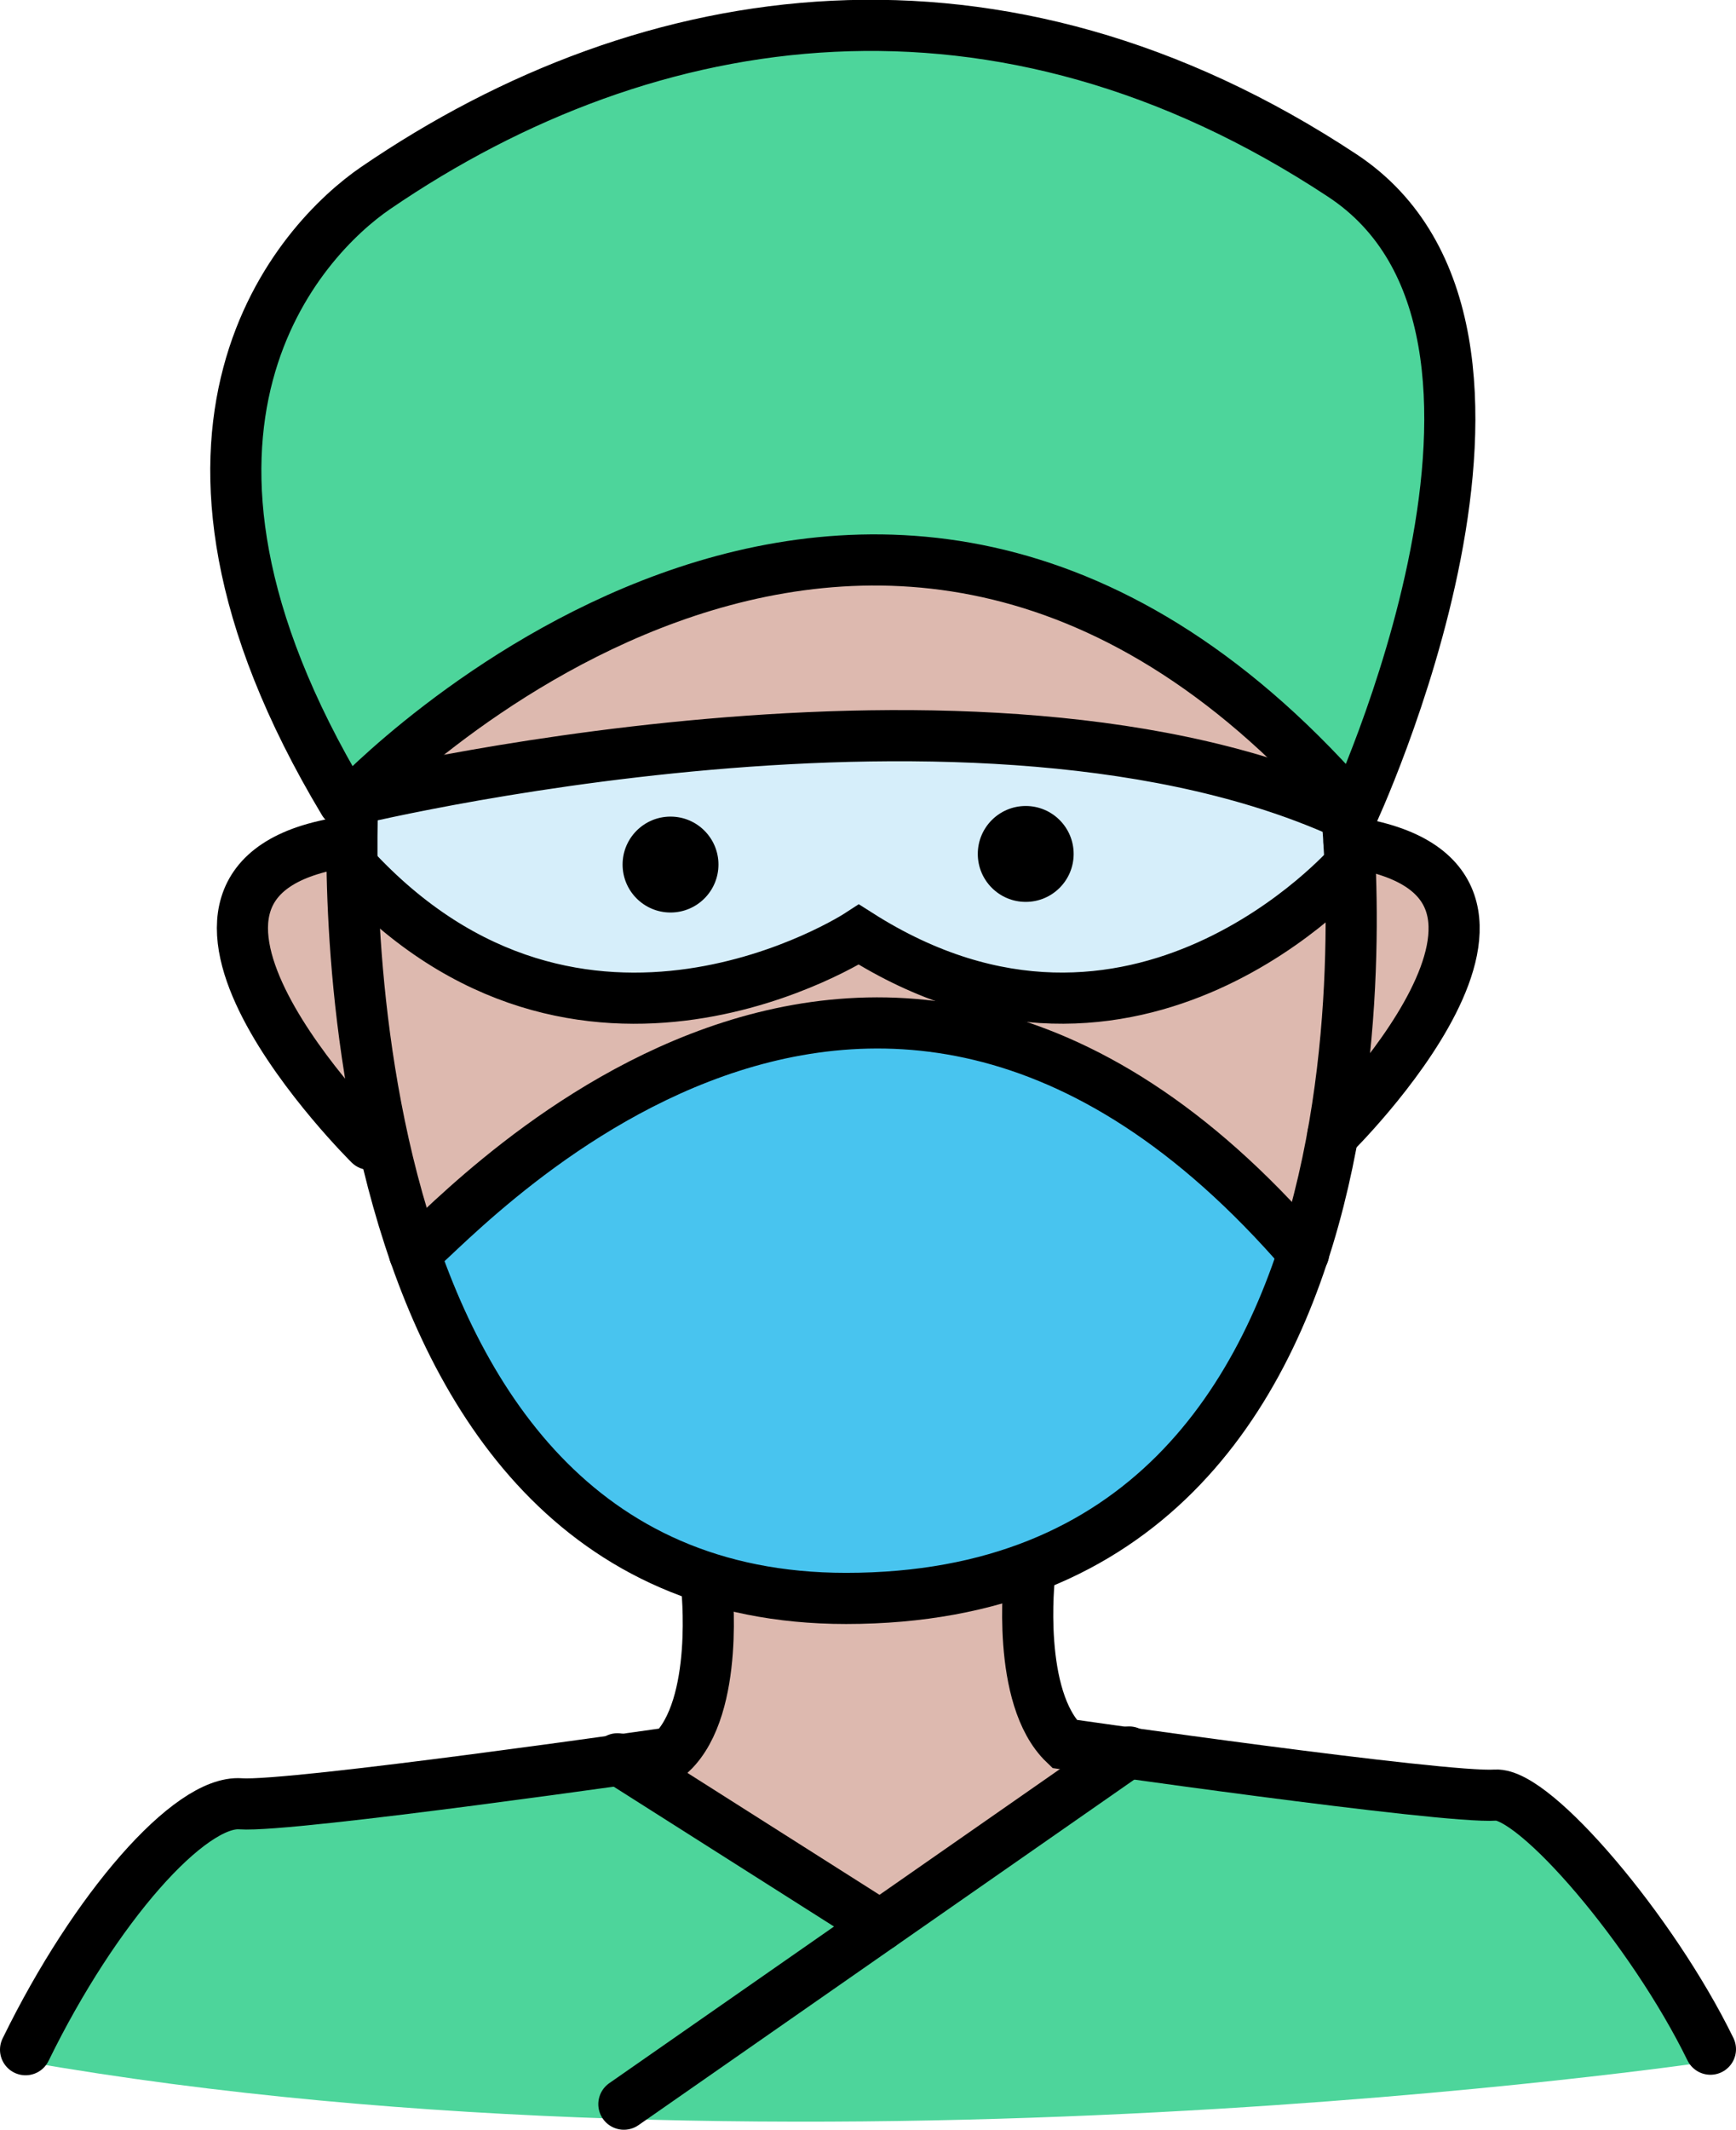 <svg xmlns="http://www.w3.org/2000/svg" width="135.82" height="166.55" viewBox="0 0 135.82 166.55">
  <defs>
    <style>
      .cls-1 {
        fill: #ddb9af;
      }

      .cls-2 {
        fill: #48c4ef;
      }

      .cls-3 {
        fill: #d6eefa;
      }

      .cls-4 {
        fill: #4dd59b;
      }

      .cls-5, .cls-6 {
        fill: none;
        stroke: #000;
        stroke-linecap: round;
        stroke-width: 4px;
      }

      .cls-5 {
        stroke-linejoin: round;
      }

      .cls-6 {
        stroke-miterlimit: 10;
      }
    </style>
  </defs>
  <title>frontLineWorker</title>
  <g id="Layer_2" data-name="Layer 2">
    <g id="frontLineWorker">
      <g id="worker">
        <g id="colour">
          <path class="cls-1" d="M105.71,63.86s19.39,2.63.62,22.7c0,0-4.37,26.59-24.28,35.45,0,0-4.21,6.89-.82,10.73a27,27,0,0,1,4.91,9.41l-17.56,9.32L50.14,139.33s7.93-8.52,5.14-15.31A45.34,45.34,0,0,1,30.93,93.13S7.52,63.64,27.53,66.78c0,0,5.92-21.39,36-23.24S105.71,63.86,105.71,63.86Z"/>
          <path class="cls-2" d="M31.9,98S43.76,87.35,51.08,84.42s24.39-14.07,49.84,12.36c0,0-3.94,29-33.13,28.23S31.9,98,31.9,98Z"/>
          <path class="cls-3" d="M27.56,63.86s45.49-13.36,78.15,0c0,0-5.44,23.46-38.51,9.23C67.2,73.09,38.16,89.32,27.56,63.86Z"/>
          <path class="cls-4" d="M2,161.22s8.77-18.59,14.35-19.42,32.95-4.26,32.95-4.26l19.56,13L88.34,137l31.53,4.79,13.95,19.42S62.33,171.8,2,161.22Z"/>
          <path class="cls-4" d="M66,2s-31,6.59-33.53,10.12-13.85,9.77-13.77,21.3S18.92,49.12,21.32,53,26.9,62.7,26.9,62.7s11.59-12,17-12.9,13.66-7.67,23.3-6,26.13,3.85,32.89,13.58,5.62,6.49,5.62,6.49,8-16.17,8.05-20.76-1.29-20.59-3.2-23.37S91.41.63,66,2Z"/>
        </g>
        <g id="outlines">
          <path class="cls-5" d="M105.28,62.7S112.7,125,66.19,125C24.14,125,27.6,62.7,27.6,62.7S67.68,20.15,105.28,62.7Z"/>
          <path class="cls-5" d="M105.71,63.86s17.83-37.93-.7-50.14C78.17-4,50.89,0,29.38,14.71c-5.76,3.94-20,18.8-2.48,48C26.9,62.7,76.79,50.33,105.71,63.86Z"/>
          <path class="cls-5" d="M104.28,88.76s20.48-20.11,1.26-22.92"/>
          <path class="cls-5" d="M28.92,89.49S7.83,68.65,27.05,65.84"/>
          <path class="cls-5" d="M32.42,98C34,97.5,67.19,57.74,102,98"/>
          <circle cx="52.46" cy="67.61" r="3.75"/>
          <circle cx="80.25" cy="66.78" r="3.75"/>
          <path class="cls-6" d="M55.28,124s1.06,9.43-2.73,13.06c0,0-29.77,4.29-33.73,4S7.44,149.16,2,160.29"/>
          <path class="cls-6" d="M80.54,123.31s-1.06,9.44,2.74,13.07c0,0,29.76,4.29,33.72,4,3.07-.19,12.27,10.55,16.82,19.87"/>
          <line class="cls-6" x1="68.86" y1="150.58" x2="48.31" y2="137.54"/>
          <line class="cls-6" x1="88.34" y1="137.01" x2="48.81" y2="164.55"/>
          <path class="cls-6" d="M105.63,67.61S88.86,86.87,67.2,73.09c0,0-21.76,14.18-39.67-5.36"/>
        </g>
      </g>
    </g>
  </g>
</svg>
